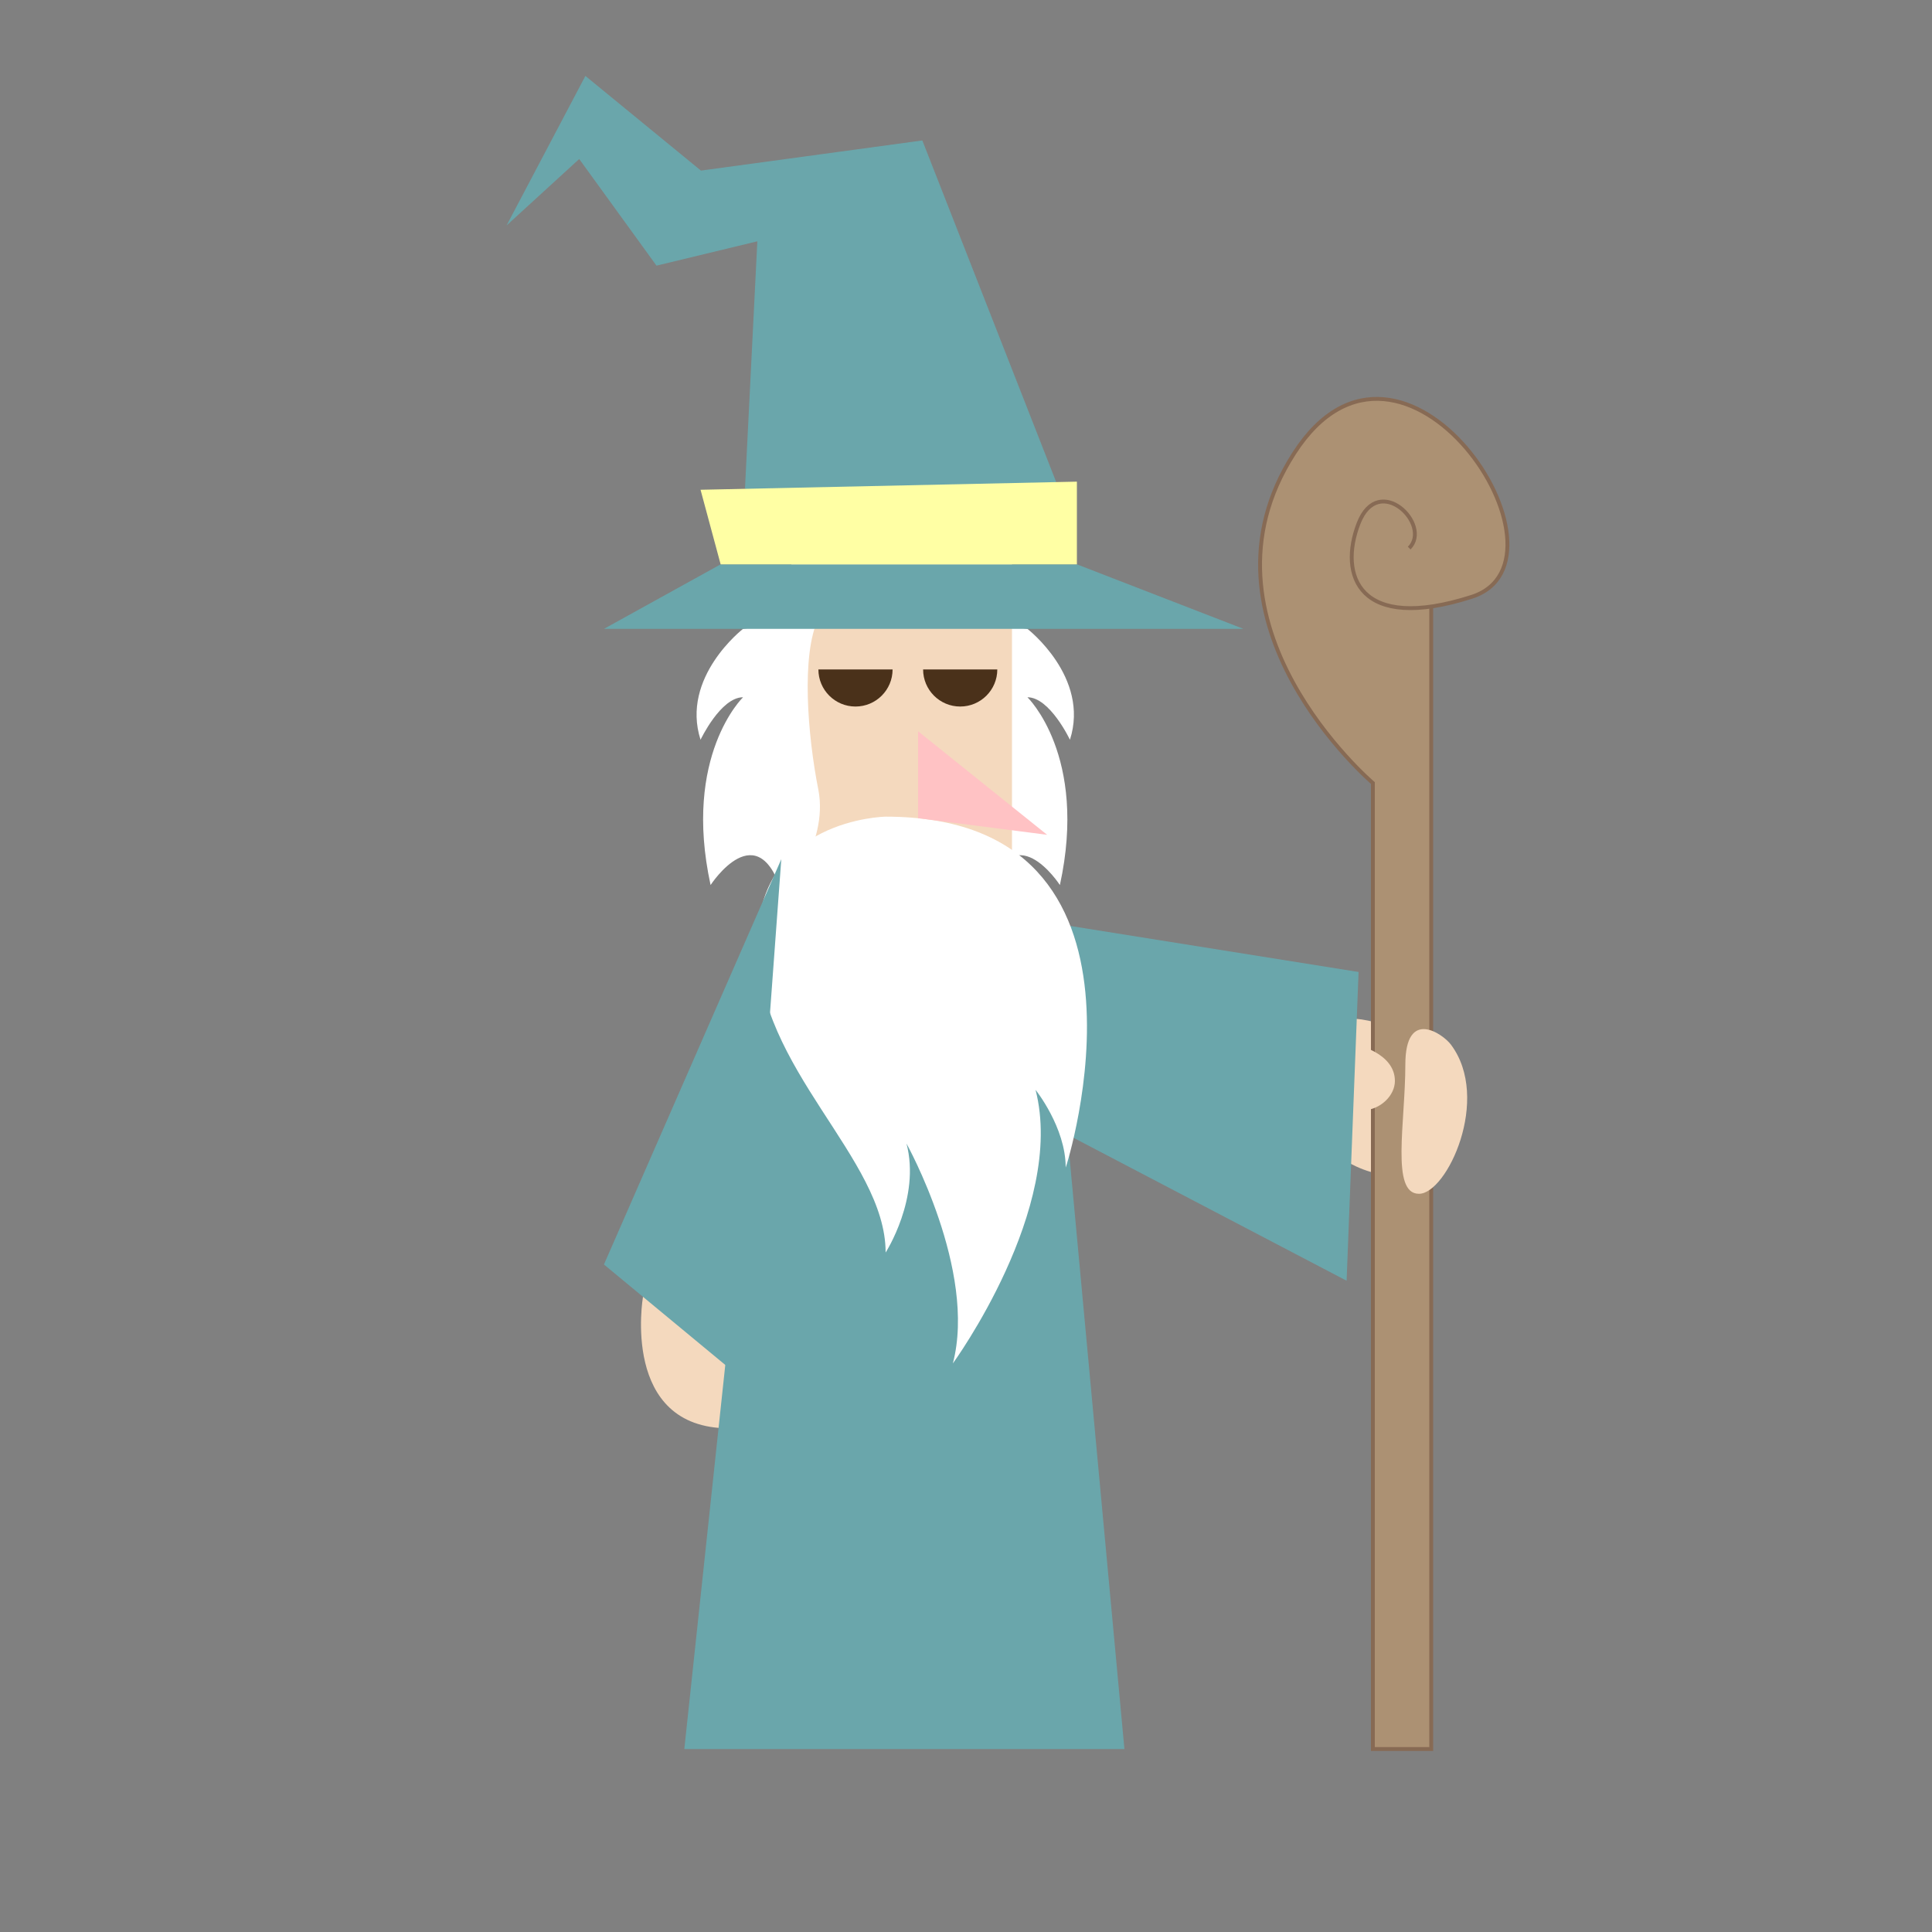 <?xml version="1.0" encoding="utf-8"?>
<!-- Generator: Adobe Illustrator 24.0.1, SVG Export Plug-In . SVG Version: 6.00 Build 0)  -->
<svg version="1.1" id="Camada_1" xmlns="http://www.w3.org/2000/svg" xmlns:xlink="http://www.w3.org/1999/xlink" x="0px" y="0px"
	 viewBox="0 0 500 500" style="enable-background:new 0 0 500 500;" xml:space="preserve">
<rect x="0" y="0" width="500" height="500" fill="#808080" stroke="none"/>
<style type="text/css">
	.st0{fill:#D28A47;}
	.st1{fill:#A8662F;}
	.st2{fill:#B7DBEB;}
	.st3{fill:#7893A1;}
	.st4{fill:#AACBDA;}
	.st5{opacity:0.1;fill:#333B40;}
	.st6{fill:#FDB232;}
	.st7{fill:#6C392C;}
	.st8{fill:#C7ECFD;}
	.st9{fill:#FDC63D;}
	.st10{fill:#FDDF5A;}
	.st11{fill:#FD5A4E;}
	.st12{fill:#FD7E68;}
	.st13{opacity:0.1;fill:#4A340E;}
	.st14{fill:#FDD555;}
	.st15{fill:#705F25;}
	.st16{opacity:0.1;fill:#455359;}
	.st17{fill:#E2E8F4;}
	.st18{fill:#D4D9E9;}
	.st19{fill:#76C1FB;}
	.st20{opacity:0.1;fill:#2D2E30;}
	.st21{fill:#F7C709;}
	.st22{fill:#EDE8E4;}
	.st23{fill:#876746;}
	.st24{fill:#DEB307;}
	.st25{fill:#B06E30;}
	.st26{opacity:0.1;fill:#3B3002;}
	.st27{fill:#ED5540;}
	.st28{fill:#CEC4DC;}
	.st29{opacity:0.1;fill:#3D3010;}
	.st30{fill:#526D8A;}
	.st31{fill:#8CD0F3;}
	.st32{fill:#CDE6F3;}
	.st33{fill:#394B61;}
	.st34{opacity:0.1;fill:#283645;}
	.st35{fill:#DFE1E6;}
	.st36{fill:#717114;}
	.st37{fill:#C7C8CD;}
	.st38{opacity:0.1;fill:#2A2A2B;}
	.st39{fill:#E0F2FC;}
	.st40{fill:#D0DFE9;}
	.st41{opacity:0.1;fill:#666E73;}
	.st42{fill:#FDBC07;}
	.st43{fill:#E6AB07;}
	.st44{fill:#FBC068;}
	.st45{fill:#FCE680;}
	.st46{fill:#B58A4B;}
	.st47{fill:#FDEFA9;}
	.st48{fill:#EE5226;}
	.st49{fill:#A72E23;}
	.st50{opacity:0.1;}
	.st51{fill:#4F4728;}
	.st52{fill:#94C9F3;}
	.st53{fill:#BDE1FD;}
	.st54{fill:#56748A;}
	.st55{fill:#B746BD;}
	.st56{fill:#DA53E1;}
	.st57{opacity:0.1;fill:#411842;}
	.st58{fill:#CA722D;}
	.st59{fill:#B05927;}
	.st60{fill:#FCD21B;}
	.st61{fill:#ECC51C;}
	.st62{fill:#F8A623;}
	.st63{fill:#D7E1E6;}
	.st64{fill:#C1CFD6;}
	.st65{fill:#333333;}
	.st66{fill:#CACACA;}
	.st67{fill:#D68747;}
	.st68{fill:#B1B2B2;}
	.st69{fill:#C2783F;}
	.st70{fill:#D69D55;}
	.st71{fill:#EDB96A;}
	.st72{fill:#A56B37;}
	.st73{fill:#F2CD28;}
	.st74{fill:#E4E4E4;}
	.st75{fill:#F17B65;}
	.st76{opacity:0.1;fill:#7B3E33;}
	.st77{fill:#AA5748;}
	.st78{fill:#A63F12;}
	.st79{fill:#EB5919;}
	.st80{fill:#F68688;}
	.st81{fill:#86330E;}
	.st82{fill:#F36968;}
	.st83{fill:#FFEBEE;}
	.st84{fill:#FFCDD2;}
	.st85{fill:#CFD8DC;}
	.st86{fill:#90A4AE;}
	.st87{fill:#B0BEC5;}
	.st88{fill:#FBE9E7;}
	.st89{fill:#E0F2F1;}
	.st90{fill:#B2DFDB;}
	.st91{fill:#ECEFF1;}
	.st92{fill:#EDE7F6;}
	.st93{fill:#D1C4E9;}
	.st94{fill:#78909C;}
	.st95{fill:#62808C;}
	.st96{fill:#FFF3E0;}
	.st97{fill:#FFE0B2;}
	.st98{fill:#E1E6EA;}
	.st99{fill:#E0F7FA;}
	.st100{fill:#B2EBF2;}
	.st101{fill:#E3F2FD;}
	.st102{fill:#BBDEFB;}
	.st103{fill:#A4B5BC;}
	.st104{fill:#F4D9BE;}
	.st105{fill:#AC9173;stroke:#876A54;stroke-miterlimit:10;}
	.st106{fill:#6AA6AB;}
	.st107{fill:#FFFFFF;}
	.st108{fill:#FFC2C4;}
	.st109{fill:#4A311A;}
	.st110{fill:#FFFFA4;}
	.st111{fill:#8192A4;}
	.st112{fill:#425059;}
	.st113{opacity:0.3;fill:#8192A4;enable-background:new    ;}
	.st114{opacity:0.4;fill:#8192A4;enable-background:new    ;}
	.st115{fill:#9BB3C9;}
	.st116{fill:#6F774B;}
	.st117{fill:#8D9968;}
	.st118{fill:#E94E1B;}
	.st119{fill:#F9B233;}
	.st120{fill:#FFF9AE;}
	.st121{fill:#F39200;}
	.st122{fill:#936037;}
	.st123{fill:#CA9E67;}
	.st124{fill:#7D4E24;}
	.st125{opacity:0.3;fill:#CA9E67;enable-background:new    ;}
	.st126{opacity:0.4;fill:#CA9E67;enable-background:new    ;}
	.st127{fill:#A3B9CC;}
	.st128{fill:#E30613;}
	.st129{fill:#566872;}
	.st130{fill:#B17F4A;}
	.st131{fill:#EDEDED;}
	.st132{fill:#00FFFF;}
	.st133{fill:#996483;}
	.st134{fill:#845A78;}
	.st135{fill:#FFED00;}
	.st136{fill:url(#SVGID_1_);}
</style>
<path class="st104" d="M344.8,298.25c0,0,18.8,14.3,24-2.3s-1.8-34.1-24-32.3"/>
<path class="st105" d="M370.4,156.95v295.7h-15.1v-250c0,0-48.6-41.4-20.4-85.3s75.2,27.7,46,37.1c-29.3,9.4-34.5-5.6-29.3-19
	s19.1,0.4,13.1,6.4"/>
<path class="st104" d="M350.9,270.35c0,0,10.1,2.1,10.1,9.4s-14.1,14.6-21.9-4.7"/>
<polyline class="st106" points="263.3,237.45 351.6,251.55 348.5,331.45 254.3,282.15 "/>
<path class="st104" d="M166.4,335.65c0,0-5.9,34,22.3,34c28.2,0-9.4-47-9.4-47"/>
<polyline class="st106" points="201.1,227.65 177.1,452.65 291,452.65 271,236.95 "/>
<path class="st107" d="M265.9,162.75c0,0,16.2,12.5,11,28.7c0,0-5.2-11-11-11c0,0,15.7,15.1,8.4,48.6c0,0-12.5-19.3-18.8,3.1
	c0,0-11.8-13.6-9.1-27.7c2.8-14.1,4.5-35,0-44.4"/>
<rect x="204.8" y="141.85" class="st104" width="57.1" height="109.7"/>
<path class="st107" d="M229.2,211.35c0,0-33.2,0.5-33.2,32.9s33.2,55.4,33.2,79.9c0,0,9.1-14.1,5.4-28.2c0,0,18.3,32.9,12,56.9
	c0,0,29.3-40.2,21.4-70.8c0,0,7.8,9.7,7.8,20.1C275.9,302.25,304.8,211.35,229.2,211.35z"/>
<polygon class="st108" points="237.6,189.25 271,216.05 237.6,211.75 "/>
<path class="st109" d="M221.4,182.85c5.3,0,9.6-4.3,9.6-9.6h-19.2C211.8,178.55,216.1,182.85,221.4,182.85z"/>
<path class="st107" d="M192.3,162.75c0,0-16.2,12.5-11,28.7c0,0,5.2-11,11-11c0,0-15.7,15.1-8.4,48.6c0,0,12.5-19.3,18.8,3.1
	c0,0,11.8-13.6,9.1-27.7c-2.8-14.1-4.5-35,0-44.4"/>
<path class="st109" d="M248.5,182.85c5.3,0,9.6-4.3,9.6-9.6h-19.2C238.9,178.55,243.2,182.85,248.5,182.85z"/>
<polygon class="st106" points="156.3,162.75 321.8,162.75 278.7,146.05 186.5,146.05 "/>
<path class="st106" d="M192.8,126.45l3.2-64l-26.1,6.3l-20-27.6l-18.8,17.2l20.4-38.7l29.9,24.5l57.3-7.8l34.6,88.3
	C273.3,124.65,256,147.65,192.8,126.45z"/>
<polygon class="st110" points="186.5,146.05 181.3,126.75 278.7,124.65 278.7,146.05 "/>
<polyline class="st106" points="202.2,222.35 156.3,327.25 192.3,357.05 "/>
<path class="st104" d="M375.5,270.35c-1.9-2.6-11.8-9.8-11.8,5.2s-3.8,33.4,3.5,33.4C374.4,309.05,386,284.35,375.5,270.35z"/>
</svg>
